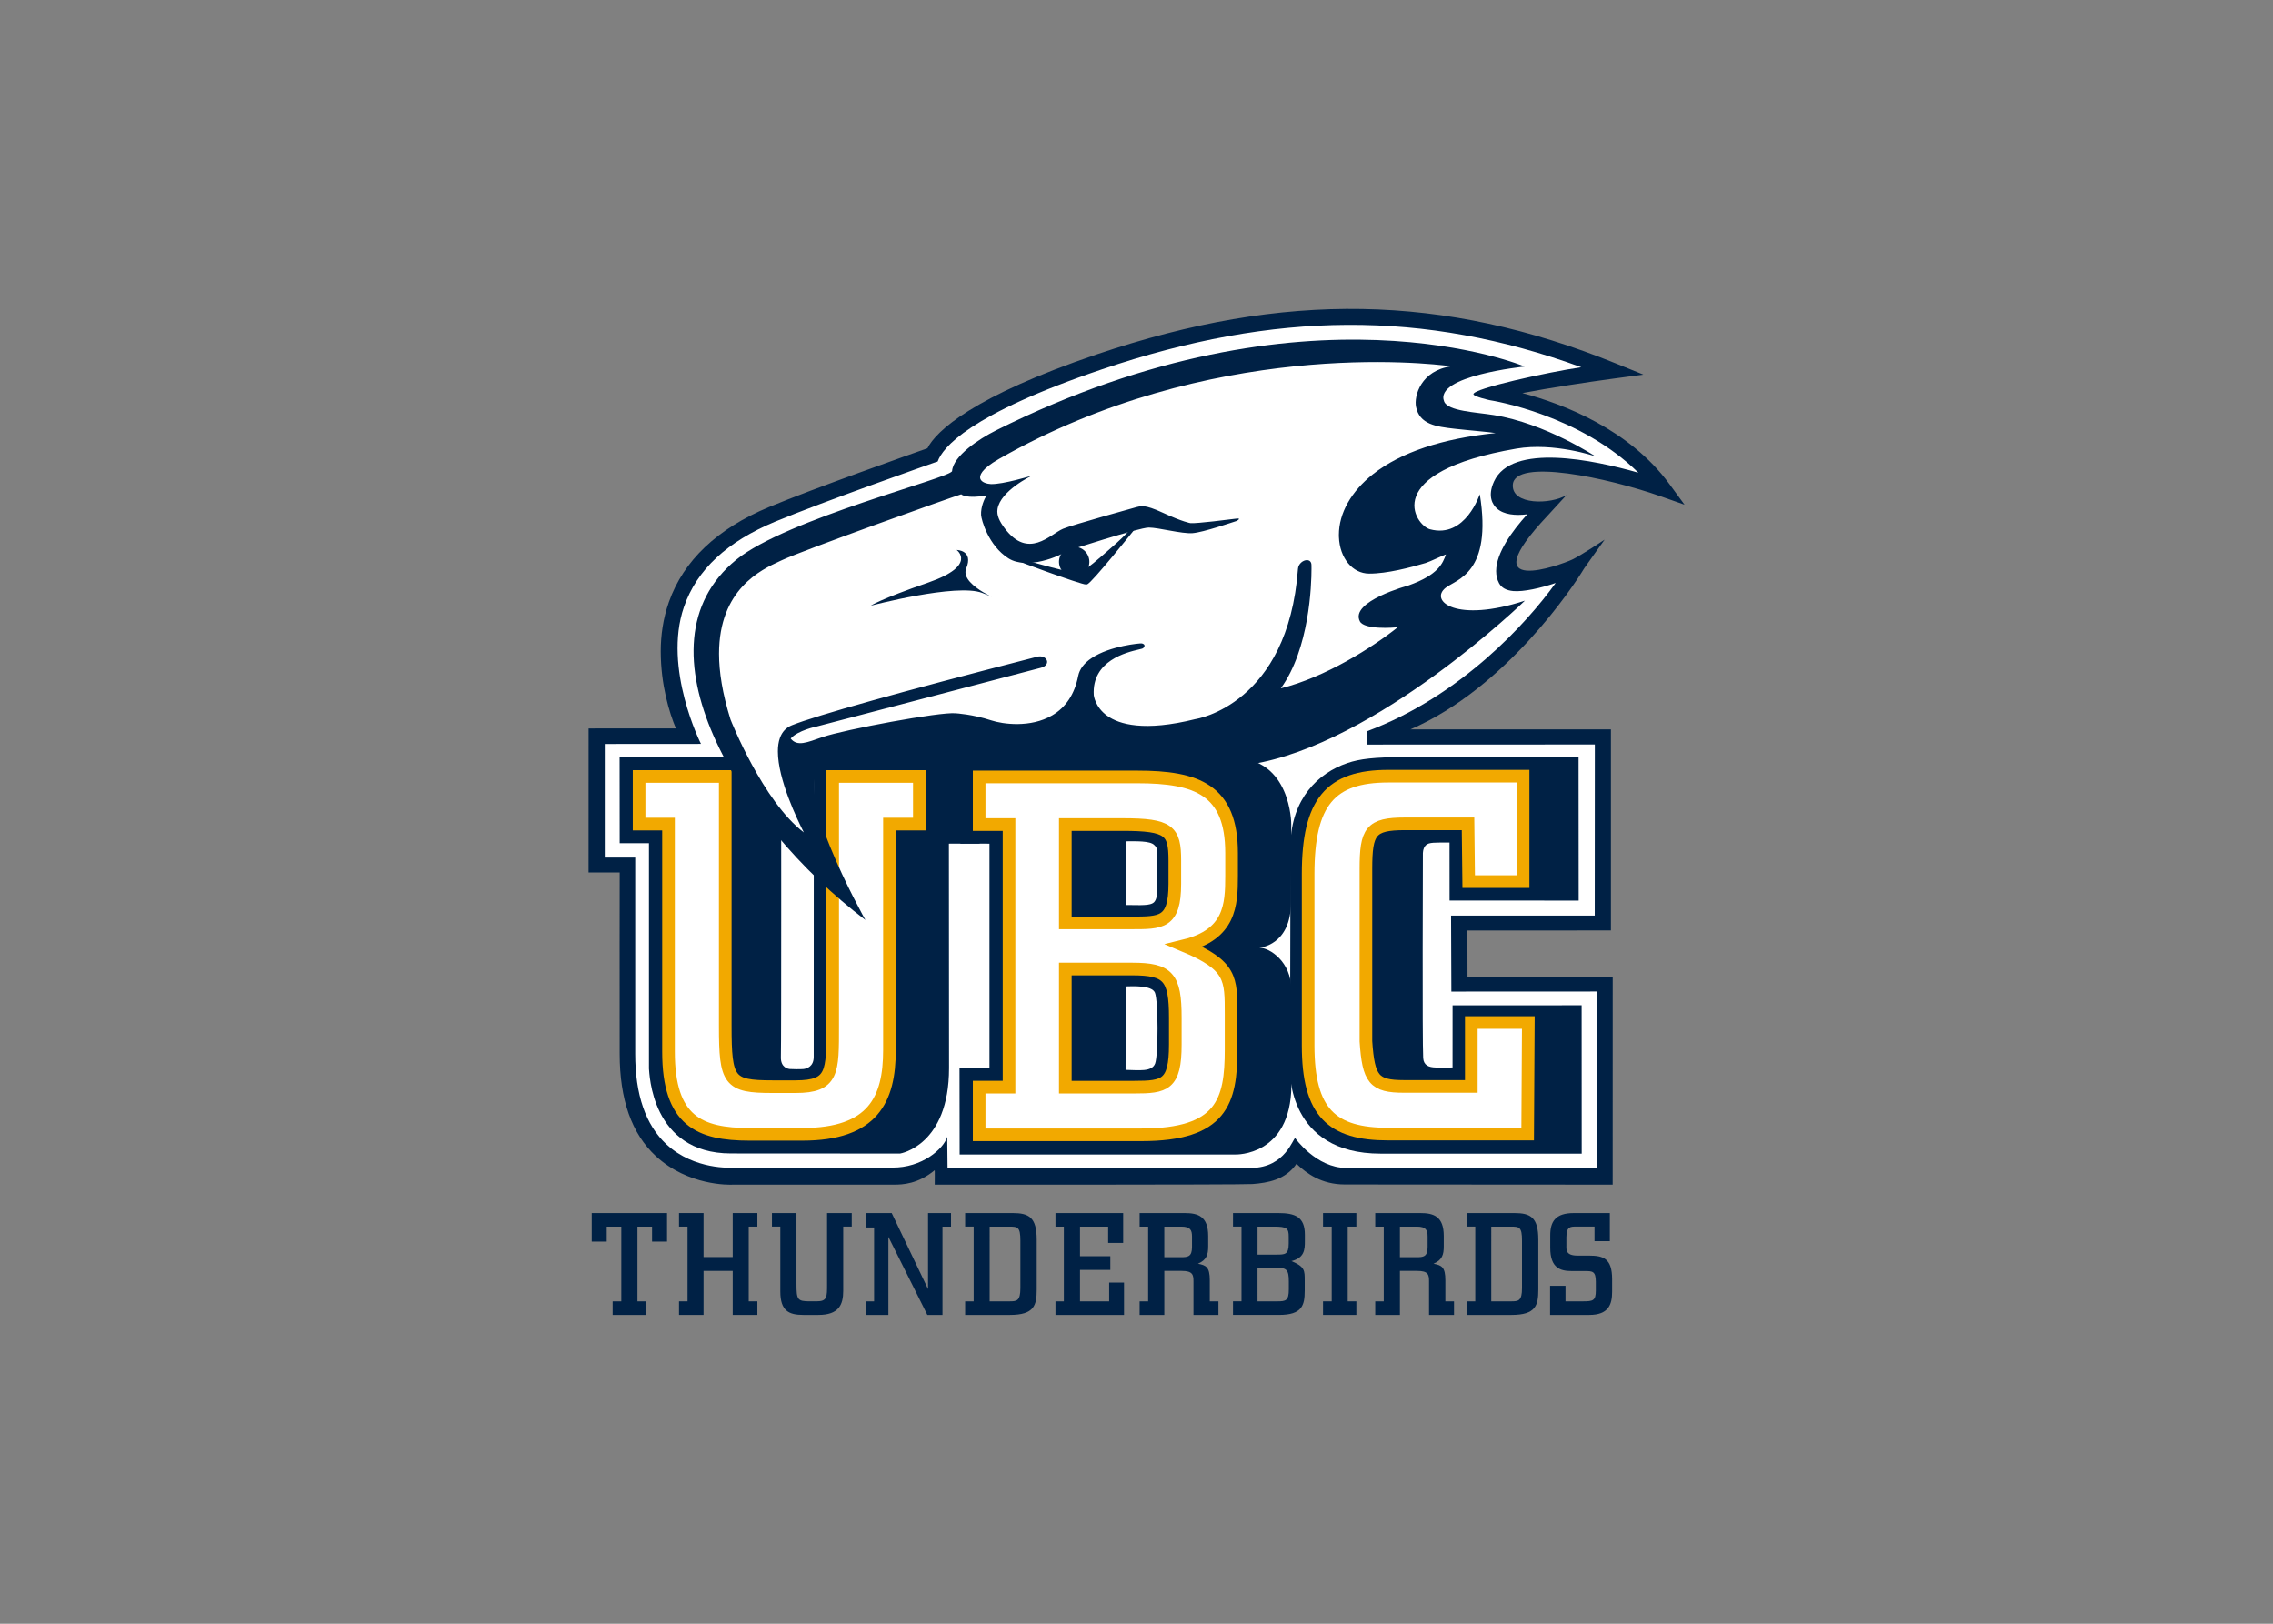 <svg clip-rule="evenodd" fill-rule="evenodd" viewBox="0 0 560 400" xmlns="http://www.w3.org/2000/svg"><rect x="0" y="0" width="560" height="400" fill="#808080" stroke="none"/><g transform="matrix(3.538 0 0 3.538 140.818 72.903)"><path d="m2.016 39.526-.083-8.665 6.436.196-1.588-4.236.176-4.058 1.588-3.354 2.118-2.294 4.059-1.94 4.235-1.942 4.412-1.162 2.836-2.067 2.037-1.493 4.968-2.343 7.122-2.624 7.779-1.595 5.904-.468 6.936.468 3.842 1.031 5.249 1.313 2.624 1.03-3.093.375-3.28.845-1.593.468 3.279.936 3.937 1.97 2.156 2.062 1.218 1.03-3.28-.656-3.656-.562-2.999.562-.936 1.312.936 1.03 1.594.189.655.094-1.779 2.155-.845 2.531 2.156.562 3.374-1.312-2.998 3.186-2.344 2.999-2.437 2.061-3.092 1.688-2.532 1.218-1.592 1.124 4.78-.375h5.81l5.811-.186-.375 12.84-9.747.375-.188 4.31 10.498-.187-.188 13.402-13.309.094-5.81-.375-2.155-1.405-1.219 1.31-7.685.376-8.06-.094h-5.905l-2.061-.376v-1.124l-2.25 1.594-4.312.094h-5.06l-4.592-.094-2.624-1.125-1.874-1.968-1.032-2.625-.093-2.623.093-13.308z" fill="#fff" fill-rule="nonzero"/><path d="m3.345 32.107.006 6.001 2.038-.002v15.696c.039.276.122 5.904 5.714 5.904 2.948 0 11.772.007 11.772.007.017 0 3.412-.556 3.412-5.945 0-4.888-.01-15.63-.01-15.63l2.144-.009v-6.023l-11.553.032s-.006 20.474-.006 20.843c0 .68-.479.817-.702.846-.221.027-.875.007-.961 0-.087-.007-.648-.076-.623-.838.035-1.027.019-20.859.019-20.859z" fill="#002145" fill-rule="nonzero"/><path d="m22.137 36.775v15.741c0 3.423-1.129 5.858-6.07 5.858h-3.671c-3.494 0-5.646-.917-5.646-5.753v-15.846h-2.048v-3.317h6v17.364c0 3.847.247 4.234 3.281 4.234h1.624c2.612 0 2.576-1.022 2.576-4.234v-17.364h6.035v3.317z" fill="#fff" fill-rule="nonzero"/><path d="m22.137 36.775v15.741c0 3.423-1.129 5.858-6.07 5.858h-3.671c-3.494 0-5.646-.917-5.646-5.753v-15.846h-2.048v-3.317h6v17.364c0 3.847.247 4.234 3.281 4.234h1.624c2.612 0 2.576-1.022 2.576-4.234v-17.364h6.035v3.317z" fill="none" stroke="#f2a900" stroke-width=".88"/><path d="m64.079 10.201-5.474 1.271-3.131 3.736.012 3.067 6.437-.831-1.379 2.587-2.328 1.379 1.241 1.936-2.999 2.6-8.936 3.311-7.728 1.271-6.915-.423-6.902.546-6.817 1.042-4.143.41 2.059 5.72.658 2.038-4.623-4.747-3.196-6.625-.072-6.734 2.931-3.534 13.295-4.978 1.927-1.96 12.553-5.283 7.717-1.68 2.605-.424 3.192-.119 5.835.663 2.974.244-3.277 2.068.173 1.467 2.233.472 5.44 1.251-1.896-.086z" fill="#fff" fill-rule="nonzero"/><path d="m41.181 38.466c.061.158.048.366.055.517.013.26.013.519.015.779.002.29-.009.581-.014.87-.004.255-.005.52-.026.773-.038.423.048.978-.501 1.03-.361.036-.291.032-.674.025-.012 0-.989-.004-.989-.006l.027-4.388c.663-.106 1.16-.049 1.62 0 .128.014.318.177.412.273.033.037.058.08.075.127" fill="#fff" fill-rule="nonzero"/><path d="m51.557 27.792c.053-.048.103-.095.153-.141-.097-.159-.192-.317-.289-.474.047.205.092.41.136.615" fill="#002145" fill-rule="nonzero"/><path d="m26.816 17.69s1.469 1.07-1.965 2.263c-3.435 1.189-4.013 1.615-4.013 1.615s5.978-1.578 7.76-.888c2.214.859-1.652-.416-1.117-1.699.534-1.281-.665-1.291-.665-1.291" fill="#002145" fill-rule="nonzero"/><path d="m31.558 18.502s3.454 1.002 3.768.883c.651-.249 1.556-1.098 2.074-1.547.985-.854 1.095-.983 1.683-1.604 0 0-2.968 3.71-3.235 3.75-.27.04-5.452-1.871-4.29-1.482" fill="#002145" fill-rule="nonzero"/><path d="m31.558 18.502s3.454 1.002 3.768.883c.651-.249 1.556-1.098 2.074-1.547.985-.854 1.095-.983 1.683-1.604 0 0-2.968 3.71-3.235 3.75-.27.04-5.452-1.871-4.29-1.482z" fill="none" stroke="#002145" stroke-width=".22"/><path d="m36.047 18.669c-.084.574-.623.969-1.201.883-.577-.086-.976-.621-.891-1.195s.623-.97 1.2-.884c.579.086.978.621.892 1.196" fill="#002145" fill-rule="nonzero"/><path d="m29.551 9.366c-1.191.595-2.979 1.786-3.053 2.828-.032.466-11.547 3.33-15.036 6.179-7.294 5.955.074 18.313 9.001 25.08 0 0-5.601-9.97-2.789-10.723 5.475-1.467 22.614.983 29.591-.11 8.795-1.38 19.124-11.403 19.124-11.403-4.8 1.573-6.674.015-5.524-.894.76-.6 3.267-1.008 2.38-6.514-.004-.021-.987 3.105-3.469 2.439-1.044-.28-3.545-3.977 6.026-5.618 2.605-.446 5.488.536 5.488.536-.015-.003-3.451-2.288-7.073-2.871-1.263-.203-3.18-.27-3.453-.94-.733-1.795 5.606-2.44 5.606-2.44s-15.125-6.396-36.819 4.451m-1.086 3.364c-.064-.202.02-.65 1.304-1.382 14.643-8.352 29.745-6.694 31.492-6.449-2.098.283-2.614 2.049-2.456 2.829.245 1.213 1.391 1.375 2.706 1.522 1.016.115 2.26.209 2.835.298-3.728.383-6.605 1.341-8.54 2.864-1.518 1.195-2.375 2.727-2.375 4.223 0 .052.001.102.003.152.057 1.469.94 2.541 2.101 2.548 1.248.008 2.896-.429 3.94-.739.303-.092 1.269-.564 1.414-.597-.229.626-.521 1.415-2.605 2.159 0 0-4.119 1.108-3.389 2.503.306.586 2.323.447 2.645.4-1.746 1.396-5.062 3.499-8.152 4.26 1.996-2.763 2.136-7.194 2.136-8.332 0-.169-.004-.265-.004-.272-.008-.194-.126-.316-.308-.319-.275-.005-.604.255-.63.609-.697 9.455-7.078 10.448-7.144 10.457-3.571.89-5.309.364-6.139-.232-.858-.617-.934-1.43-.935-1.438-.148-2.408 2.315-2.984 3.125-3.174.204-.048.271-.064.308-.095.03-.024.121-.1.098-.196-.025-.101-.152-.127-.2-.136-.077-.017-2.189.161-3.479 1.022-.527.353-.843.773-.937 1.25-.249 1.261-.857 2.183-1.813 2.74-1.503.881-3.427.613-4.233.35-1.309-.43-2.468-.495-2.479-.496-1.075-.115-7.771 1.139-9.27 1.654-1.083.373-1.764.689-2.226.104.499-.568 1.79-.834 1.804-.836.005-.002 15.617-4.089 15.617-4.089.317-.084.404-.243.428-.33.008-.026.011-.054.011-.079 0-.085-.036-.169-.104-.238-.137-.137-.364-.184-.594-.122l-.45.116c-9.004 2.313-14.909 3.965-16.629 4.653-.396.158-.676.454-.829.879-.101.276-.144.598-.144.946 0 1.947 1.354 4.755 1.808 5.64-2.854-2.162-5.087-7.808-5.107-7.867-.565-1.809-.799-3.317-.799-4.578 0-4.49 2.941-5.848 4.223-6.439l.159-.074c1.51-.709 11.695-4.341 12.484-4.587.023.028.363.323 1.764.083-.151.23-.411.803-.381 1.356.018.33.504 2.133 1.904 3.02 1.317.834 3.625-.17 4.034-.498.002.001 5.061-1.648 5.744-1.644.685.004 2.285.446 3.042.39.757-.058 2.782-.763 3.072-.85 0 0 .385-.213-.03-.161-.416.053-2.775.352-3.187.314 0 0-.54-.082-1.918-.722-1.322-.613-1.55-.459-1.838-.396 0 0-4.528 1.255-5.121 1.511-.909.393-2.406 2.164-4.061-.039-.352-.469-.568-.893-.496-1.339.207-1.277 2.369-2.313 2.392-2.322 0 0-2.019.62-2.861.586-.244-.01-.647-.11-.73-.371" fill="#002145" fill-rule="nonzero"/><path d="m27.057 32.191.021 5.945 2.024.002v15.616h-2.086l.009 6.025h19.209s3.843.131 3.89-4.787c0-.013-.011-5.485-.011-6.718 0-1.911-1.499-2.892-2.224-2.891 0 0 2.206-.131 2.206-3.171l.018-5.449s0-4.589-4.021-4.589c-8.704.002-19.035.017-19.035.017" fill="#002145" fill-rule="nonzero"/><path d="m28.383 33.491h11.012c4.129 0 6.563.882 6.563 5.294v1.623c0 2.012-.104 4.059-3.281 4.836 3.281 1.376 3.247 2.294 3.247 4.764v2.471c0 3.6-.637 5.929-6.247 5.929h-11.294v-3.318h2.081v-18.281h-2.081zm6 10.164h4.553c2.117 0 3.07.034 3.07-2.718v-1.624c0-2.082-.389-2.505-3.636-2.505h-3.987zm0 11.435h4.8c2.118 0 2.857-.141 2.857-2.965v-1.87c0-2.823-.493-3.388-2.999-3.388h-4.658z" fill="#fff" fill-rule="nonzero"/><path d="m28.383 33.491h11.012c4.129 0 6.563.882 6.563 5.294v1.623c0 2.012-.104 4.059-3.281 4.836 3.281 1.376 3.247 2.294 3.247 4.764v2.471c0 3.6-.637 5.929-6.247 5.929h-11.294v-3.318h2.081v-18.281h-2.081zm6 10.164h4.553c2.117 0 3.07.034 3.07-2.718v-1.624c0-2.082-.389-2.505-3.636-2.505h-3.987zm0 11.435h4.8c2.118 0 2.857-.141 2.857-2.965v-1.87c0-2.823-.493-3.388-2.999-3.388h-4.658z" fill="none" stroke="#f2a900" stroke-width=".88"/><path d="m40.756 38.568c.03.911.035 2.358.025 2.82-.008.424-.081.774-.314.897-.22.116-.494.126-.876.134-.165.003-1.002-.008-1.002-.01l-.003-4.435c.693-.003 1.701-.041 1.986.257.082.087.177.148.184.337" fill="#fff" fill-rule="nonzero"/><path d="m40.626 48.521c.234.603.235 4.324.011 4.921-.225.605-1.143.458-2.059.445l.01-5.811c.44-.009 1.829-.096 2.038.445" fill="#fff" fill-rule="nonzero"/><path d="m50.061 38.178-.031 15.757s-.195 5.788 6.313 5.785c7.059-.004 13.999 0 13.999 0l-.005-10.33-8.988.005-.002 4.325s-.681.012-1.181.002c-.489-.012-.832-.159-.864-.661-.067-1.075-.021-14.198-.021-14.198s-.021-.41.215-.624c.222-.202.605-.177 1.641-.177l.003 4.039 8.991.001-.008-9.984c-6.238 0-9.819-.006-12.151-.006-2.074 0-3.089.121-3.955.416-2.03.692-3.877 2.461-3.956 5.65" fill="#002145" fill-rule="nonzero"/><path d="m66.26 33.439v7.341h-3.789l-.046-4.023h-4.392c-2.401 0-2.719.529-2.719 3.142v11.999c.177 2.647.564 3.142 2.647 3.142h4.692v-4.448h3.971l-.046 7.766h-9.712c-3.917 0-5.576-1.483-5.576-6.177v-11.93c0-5.012 1.553-6.812 5.576-6.812z" fill="#fff" fill-rule="nonzero"/><path d="m66.26 33.439v7.341h-3.789l-.046-4.023h-4.392c-2.401 0-2.719.529-2.719 3.142v11.999c.177 2.647.564 3.142 2.647 3.142h4.692v-4.448h3.971l-.046 7.766h-9.712c-3.917 0-5.576-1.483-5.576-6.177v-11.93c0-5.012 1.553-6.812 5.576-6.812z" fill="none" stroke="#f2a900" stroke-width=".88"/><path d="m1.182.9h76.318v70.051h-76.318z" fill="none"/><g fill-rule="nonzero"><path d="m36.602 4.058c-8.648 2.926-11.229 5.363-11.819 6.549-1.105.389-7.936 2.801-11.041 4.096-3.604 1.503-5.948 3.727-6.964 6.606-.412 1.169-.569 2.339-.569 3.439 0 2.319.601 4.289 1.056 5.364-1.308-.009-6.08.003-6.08.003l-.002 10.032c1.749-.001 1.81-.003 2.168-.001-.011 1.724-.002 7.346-.002 12.62 0 3.164.823 5.563 2.526 7.132 2.246 2.066 5.109 2 5.384 1.98h11.199c.584.002 1.665-.041 2.829-1.005.012-.01.002.998.002 1.005 0 .001 21.385.015 22.126-.041 1.063-.081 2.308-.297 3.063-1.409.708.677 1.744 1.438 3.36 1.438 2.355 0 18.66.012 18.66.012l.003-14.488h-10.113c0-.315-.006-2.064-.006-3.205.983.005 9.994-.004 9.994-.004v-14h-13.965c6.68-2.899 11.355-9.962 12.09-11.19.006-.006.015-.013.02-.019l-.006-.003c.063-.106 1.424-2 1.424-2s-1.617 1.084-2.264 1.39c-.755.358-7.151 2.702-1.709-3.059l1.311-1.431c-1.082.659-3.813.716-3.734-.715.105-1.896 6.662-.479 10.279.792l1.679.59-1.051-1.436c-2.811-3.84-7.442-5.592-10.24-6.337 1.884-.362 4.527-.764 6.364-1.01l2.059-.277-1.925-.781c-11.944-4.846-23.079-5.043-36.106-.637m-28.782 17.61c.898-2.63 3.044-4.57 6.345-5.947 3.339-1.393 11.071-4.105 11.148-4.132 0 0 .176-.046.183-.064.334-.938 2.133-3.268 11.458-6.422 12.034-4.07 22.414-4.126 33.357-.142-2.366.351-7.51 1.482-7.511 1.878 0 .167 1.125.417 1.125.417.291.042 6.27 1.022 10.363 5.053-3.096-.884-8.832-2.096-10.059.621-.474 1.049-.069 1.626.214 1.877.478.422 1.277.503 2.106.398-1.052 1.163-2.166 2.693-2.166 3.955 0 .302.063.587.206.85.173.314.506.497.988.54.711.062 1.906-.205 2.951-.563-1.981 2.76-6.604 7.878-13.14 10.324l.013.926s14.813-.006 15.855-.006c-.012.977.006 10.955-.007 11.913-.973-.004-10.006 0-10.006 0l.021 5.293s9.166-.005 10.153-.005c-.005.972.002 11.324-.002 12.283-14.862-.001-15.694-.001-17.47-.001-2.1 0-3.554-2.072-3.554-2.072-.147-.045-.662 2.055-3.063 2.072-.7.004-20.914.022-21.146.021 0-.135-.022-2.187-.022-2.187-.25.832-1.749 2.165-3.837 2.142h-11.099l-.021.002c-.025.002-2.643.186-4.59-1.614-1.462-1.352-2.182-3.475-2.182-6.312v-13.661s-1.513.003-2.12 0v-7.91c.955 0 6.7-.005 6.7-.005s-2.653-5.243-1.191-9.522" fill="#002145"/><path d="m5.604 64.801h-1.016v5.205h.584v.945h-2.312v-.945h.603v-5.205h-1.015v1.046h-1.045v-1.99h5.245v1.99h-1.044z" fill="#002145"/><path d="m11.221 67.886h-2.031v3.065h-1.708v-.945h.593v-5.205h-.593v-.944h1.708v3.064h2.031v-3.064h1.717v.944h-.602v5.205h.602v.945h-1.717z" fill="#002145"/><path d="m18.917 64.8v4.483c0 .975-.321 1.668-1.728 1.668h-1.045c-.995 0-1.608-.262-1.608-1.637v-4.514h-.583v-.943h1.708v4.943c0 1.094.071 1.205.935 1.205h.463c.743 0 .733-.29.733-1.205v-4.943h1.718v.943z" fill="#002145"/><path d="m25.83 64.801v6.15h-1.055l-2.712-5.436v5.436h-1.588v-.945h.592v-5.144h-.592v-1.005h1.818l2.532 5.295v-5.295h1.599v.944z" fill="#002145"/><path d="m27.408 63.857h3.316c1.125 0 1.668.301 1.668 1.849v3.487c0 1.085-.171 1.758-1.859 1.758h-3.125v-.945h.593v-5.205h-.593zm1.707 6.149h1.367c.513 0 .773-.01.773-.924v-3.296c0-.965-.181-.985-.793-.985h-1.347z" fill="#002145"/><path d="m37.366 64.801h-1.96v2.061h2.111v.954h-2.111v2.19h2.031v-1.306h1.034v2.251h-4.773v-.945h.583v-5.205h-.583v-.944h4.713v2.08h-1.045z" fill="#002145"/><path d="m44.44 70.006h.603v.945h-1.738v-2.351c0-.452-.061-.714-.824-.714h-1.206v3.065h-1.718v-.945h.593v-5.205h-.593v-.944h3.136c.924 0 1.637.222 1.637 1.599v.713c0 .593-.11.954-.713 1.216.563.111.824.221.824 1.156v1.465zm-3.166-3.074h1.146c.482 0 .783-.021.783-.714v-.713c0-.462-.11-.704-.753-.704h-1.176z" fill="#002145"/><path d="m46.058 63.857h3.135c1.177 0 1.869.251 1.869 1.507v.462c0 .572-.03 1.156-.935 1.377.935.392.925.652.925 1.357v.701c0 1.026-.181 1.689-1.779 1.689h-3.215v-.945h.592v-5.205h-.592zm1.708 2.894h1.296c.604 0 .875.009.875-.773v-.463c0-.593-.11-.714-1.035-.714h-1.136zm-.001 3.255h1.367c.604 0 .813-.04.813-.843v-.533c0-.804-.14-.965-.854-.965h-1.326z" fill="#002145"/><path d="m54.046 64.801v5.205h.602v.945h-2.321v-.945h.605v-5.205h-.605v-.944h2.321v.944z" fill="#002145"/><path d="m60.846 70.006h.603v.945h-1.739v-2.351c0-.452-.06-.714-.822-.714h-1.206v3.065h-1.719v-.945h.593v-5.205h-.593v-.944h3.136c.924 0 1.637.222 1.637 1.599v.713c0 .593-.11.954-.713 1.216.563.111.824.221.824 1.156v1.465zm-3.165-3.074h1.145c.483 0 .784-.021.784-.714v-.713c0-.462-.11-.704-.754-.704h-1.175z" fill="#002145"/><path d="m62.336 63.857h3.316c1.125 0 1.668.301 1.668 1.849v3.487c0 1.085-.171 1.758-1.859 1.758h-3.125v-.945h.594v-5.205h-.594zm1.707 6.149h1.368c.513 0 .773-.01.773-.924v-3.296c0-.965-.181-.985-.794-.985h-1.347z" fill="#002145"/><path d="m72.301 65.816h-1.067v-1.016h-1.268c-.391 0-.691-.02-.691.744v.552c0 .333-.051.725.793.725h.794c.975 0 1.598.19 1.598 1.638v.884c0 .885-.252 1.608-1.588 1.608h-2.732v-2.029h1.074v1.084h1.217c.692 0 .894-.04.894-.753v-.613c0-.743-.241-.743-.774-.743h-.903c-.784 0-1.497-.201-1.497-1.617v-.865c0-.954.352-1.557 1.638-1.557h2.512z" fill="#002145"/></g></g></svg>